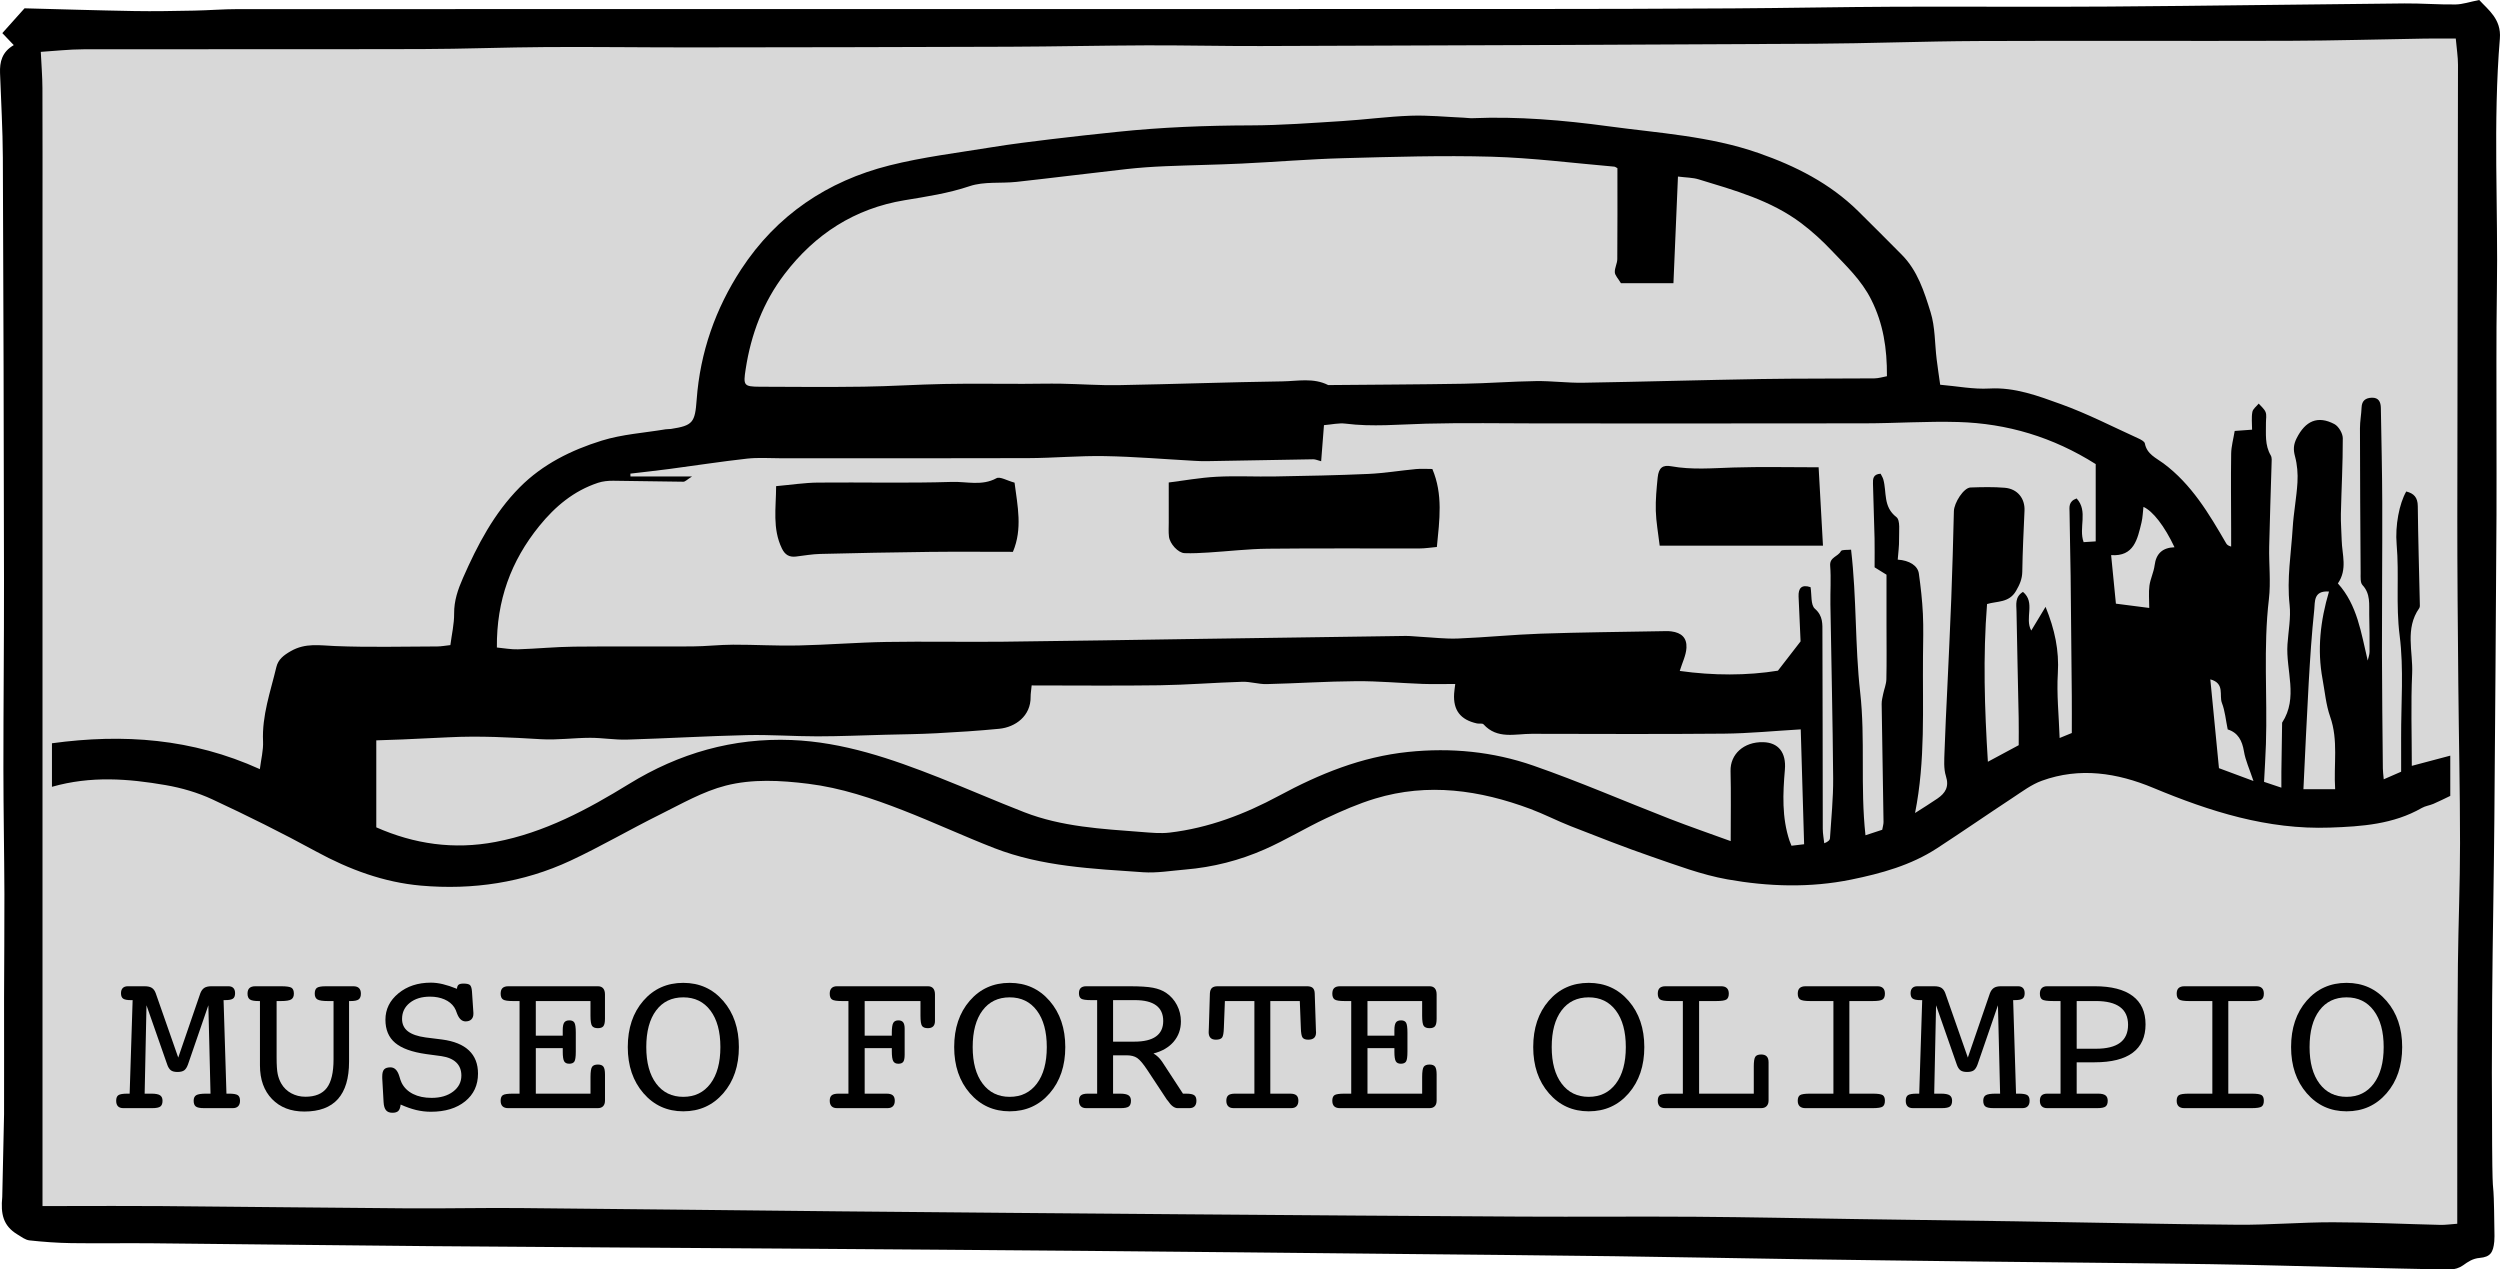 <?xml version="1.0" encoding="utf-8"?>
<!-- Generator: Adobe Illustrator 16.0.0, SVG Export Plug-In . SVG Version: 6.00 Build 0)  -->
<!DOCTYPE svg PUBLIC "-//W3C//DTD SVG 1.1//EN" "http://www.w3.org/Graphics/SVG/1.1/DTD/svg11.dtd">
<svg version="1.1" id="Layer_1" xmlns="http://www.w3.org/2000/svg" xmlns:xlink="http://www.w3.org/1999/xlink" x="0px" y="0px"
	 width="338.839px" height="172.058px" viewBox="0 0 338.839 172.058" enable-background="new 0 0 338.839 172.058"
	 xml:space="preserve">
<rect x="4.243" y="4.064" fill-rule="evenodd" clip-rule="evenodd" fill="#D8D8D8" width="331" height="163.333"/>
<g>
	<path fill-rule="evenodd" clip-rule="evenodd" d="M0.551,151.008c0.023-5.251-0.01-10.501,0-15.752
		c0.006-4.691,0.062-9.383,0.046-14.074c-0.02-5.653-0.134-11.308-0.136-16.961C0.458,95.71,0.553,87.2,0.542,78.689
		C0.517,59.577,0.472,40.463,0.386,21.35C0.37,17.534,0.138,13.718,0.005,9.902C-0.047,8.397,0.257,7.05,1.865,6.114
		c-0.66-0.692-1.14-1.195-1.55-1.626c0.958-1.069,1.837-2.052,3.01-3.361c4.711,0.121,9.793,0.281,14.876,0.37
		c2.7,0.047,5.402-0.009,8.102-0.059c1.979-0.037,3.955-0.203,5.933-0.203C90.29,1.223,148.344,1.229,206.398,1.222
		c9.495-0.001,18.99-0.027,28.485-0.085c7.321-0.044,14.642-0.193,21.963-0.225c9.671-0.04,19.343,0.047,29.013-0.023
		c13.342-0.096,26.683-0.298,40.023-0.424c2.31-0.021,4.622,0.17,6.931,0.14c0.961-0.013,1.917-0.35,3.21-0.605
		c1.185,1.308,3.018,2.58,2.798,5.224c-0.945,11.408-0.221,22.841-0.404,34.262c-0.103,6.379-0.045,12.76-0.054,19.14
		c-0.005,3.731,0.023,7.462,0,11.193c-0.086,13.748-0.17,27.495-0.289,41.243c-0.069,8.111-0.235,16.223-0.298,24.334
		c-0.052,6.617-0.053,13.234-0.004,19.851c0.067,9.189,0.203,2.378,0.308,11.567c0.005,0.479,0.028,0.963-0.016,1.439
		c-0.14,1.506-0.534,2.112-1.97,2.238c-0.955,0.084-1.563,0.505-2.27,1.012c-0.477,0.342-1.16,0.562-1.748,0.556
		c-4.389-0.053-8.776-0.174-13.165-0.276c-6.456-0.15-12.912-0.348-19.369-0.443c-10.455-0.154-20.911-0.235-31.366-0.358
		c-8.151-0.097-16.302-0.198-24.453-0.318c-8.308-0.122-16.614-0.293-24.923-0.4c-9.958-0.13-19.916-0.218-29.875-0.317
		c-13.991-0.141-27.982-0.288-41.974-0.409c-13.562-0.118-27.126-0.212-40.688-0.309c-15.966-0.112-31.933-0.198-47.898-0.33
		c-12.573-0.104-25.146-0.269-37.72-0.388c-3.662-0.035-7.325,0.032-10.986-0.021c-1.891-0.028-3.786-0.166-5.667-0.372
		c-0.566-0.062-1.108-0.489-1.629-0.803c-1.957-1.181-2.279-2.798-2.057-5.084 M5.76,163.461c1.141,0,1.997,0,2.854,0
		c4.398,0,8.799-0.03,13.198,0.006c11.188,0.09,22.376,0.229,33.564,0.308c5.015,0.034,10.031-0.085,15.047-0.041
		c14.498,0.125,28.996,0.311,43.494,0.447c15.663,0.149,31.326,0.279,46.991,0.401c15.102,0.117,30.204,0.232,45.307,0.312
		c7.895,0.042,15.79-0.034,23.685,0.021c7.186,0.049,14.37,0.205,21.556,0.31c7.221,0.104,14.442,0.191,21.664,0.305
		c10.061,0.156,20.12,0.388,30.181,0.467c4.298,0.034,8.599-0.343,12.898-0.337c4.851,0.006,9.701,0.242,14.553,0.355
		c0.692,0.017,1.388-0.09,2.293-0.154c0-1.024,0-1.888,0-2.751c0-9.999-0.01-3.997,0.003-13.996
		c0.008-6.149,0.018-12.299,0.086-18.446c0.061-5.452,0.289-10.903,0.288-16.354c-0.001-7.238-0.17-14.476-0.235-21.714
		c-0.067-7.552-0.139-15.106-0.134-22.66c0.014-20.386,0.07-40.772,0.091-61.158c0.001-1.083-0.178-2.167-0.3-3.556
		c-1.509,0-2.848-0.018-4.187,0.003c-6.129,0.099-12.258,0.28-18.388,0.3c-14.061,0.045-28.122-0.029-42.184,0.032
		c-7.39,0.032-14.778,0.326-22.168,0.367c-25.024,0.14-50.048,0.228-75.072,0.312c-5.142,0.017-10.284-0.111-15.426-0.094
		c-6.21,0.021-12.418,0.166-18.628,0.188C122.411,6.388,108.03,6.412,93.65,6.425c-6.521,0.006-13.043-0.086-19.563-0.047
		c-5.645,0.033-11.288,0.258-16.932,0.273c-15.278,0.04-30.557,0-45.835,0.03C9.343,6.686,7.366,6.915,5.528,7.03
		c0.083,1.737,0.216,3.324,0.223,4.911c0.025,6.228,0.01,12.457,0.01,18.686c0,16.257,0,32.513,0,48.77c0,32.236,0,48.473,0,80.708
		C5.76,161.123,5.76,162.141,5.76,163.461z"/>
	<path fill-rule="evenodd" clip-rule="evenodd" d="M7.042,106.641c0-2.096,0-3.896,0-5.902c9.686-1.314,18.973-0.662,28.177,3.507
		c0.166-1.345,0.487-2.56,0.433-3.758c-0.163-3.506,1.012-6.747,1.801-10.065c0.249-1.047,0.986-1.616,1.98-2.183
		c1.972-1.124,3.901-0.761,5.967-0.677c4.617,0.188,9.246,0.066,13.869,0.054c0.544-0.002,1.088-0.109,1.772-0.183
		c0.188-1.465,0.522-2.867,0.509-4.267c-0.017-1.745,0.519-3.284,1.196-4.824c1.966-4.472,4.208-8.774,7.692-12.29
		c3.111-3.14,6.999-5.051,11.117-6.332c2.778-0.863,5.767-1.051,8.662-1.535c0.234-0.039,0.48-0.011,0.717-0.048
		c2.999-0.464,3.261-0.875,3.489-3.983c0.47-6.402,2.55-12.33,6.04-17.663c4.791-7.319,11.67-11.952,20.093-14.071
		c4.527-1.14,9.202-1.703,13.821-2.458c2.666-0.436,5.35-0.763,8.032-1.089c2.998-0.364,6.001-0.686,9.005-1
		c6.019-0.631,12.051-0.863,18.104-0.879c4.131-0.011,8.265-0.329,12.393-0.585c3.095-0.192,6.179-0.617,9.274-0.725
		c2.4-0.083,4.812,0.163,7.218,0.267c0.398,0.017,0.798,0.084,1.194,0.067c6.158-0.253,12.284,0.265,18.364,1.091
		c6.834,0.93,13.765,1.321,20.377,3.631c5.037,1.759,9.676,4.104,13.509,7.875c1.981,1.95,3.938,3.928,5.899,5.898
		c2.158,2.166,3.054,5.028,3.917,7.801c0.626,2.01,0.561,4.234,0.82,6.361c0.143,1.171,0.322,2.337,0.48,3.47
		c2.315,0.198,4.5,0.634,6.654,0.513c3.485-0.196,6.625,1.004,9.737,2.126c3.571,1.287,6.974,3.045,10.439,4.62
		c0.349,0.158,0.857,0.415,0.911,0.698c0.276,1.463,1.518,1.956,2.515,2.697c3.813,2.835,6.169,6.812,8.491,10.815
		c0.102,0.174,0.22,0.338,0.69,0.468c0-0.758,0.001-1.516-0.001-2.274c-0.006-3.439-0.049-6.879,0.003-10.317
		c0.016-1,0.301-1.996,0.478-3.084c0.872-0.063,1.537-0.112,2.357-0.171c0-0.843-0.101-1.646,0.039-2.405
		c0.077-0.415,0.56-0.756,0.858-1.13c0.323,0.381,0.764,0.717,0.935,1.157c0.162,0.419,0.043,0.947,0.048,1.427
		c0.015,1.508-0.177,3.036,0.652,4.441c0.179,0.303,0.121,0.768,0.11,1.157c-0.104,3.736-0.248,7.471-0.324,11.208
		c-0.049,2.377,0.235,4.783-0.041,7.128c-0.771,6.535-0.19,13.08-0.401,19.615c-0.054,1.653-0.161,3.304-0.253,5.136
		c0.671,0.225,1.389,0.466,2.346,0.787c0-0.817-0.008-1.485,0.001-2.153c0.03-2.219,0.066-4.438,0.1-6.656
		c2.224-3.407,0.483-7.085,0.726-10.628c0.122-1.788,0.48-3.606,0.287-5.361c-0.389-3.515,0.213-6.954,0.421-10.42
		c0.124-2.058,0.525-4.1,0.646-6.158c0.068-1.167-0.027-2.394-0.33-3.519c-0.249-0.923-0.215-1.603,0.222-2.471
		c1.179-2.34,2.844-3.105,5.108-1.915c0.575,0.303,1.14,1.256,1.143,1.912c0.011,3.422-0.181,6.845-0.258,10.268
		c-0.026,1.188,0.081,2.377,0.109,3.566c0.048,1.941,0.804,3.942-0.515,5.854c2.644,2.932,3.146,6.703,4.043,10.453
		c0.087-0.394,0.246-0.787,0.249-1.182c0.013-1.678-0.004-3.357-0.044-5.035c-0.032-1.391,0.202-2.817-0.917-4.015
		c-0.309-0.33-0.244-1.066-0.248-1.616c-0.046-6.542-0.082-13.083-0.091-19.625c-0.002-0.947,0.185-1.893,0.221-2.842
		c0.035-0.92,0.559-1.278,1.377-1.309c0.947-0.035,1.221,0.59,1.234,1.393c0.071,4.297,0.178,8.595,0.189,12.893
		c0.019,6.752-0.051,13.505-0.042,20.257c0.008,5.243,0.076,10.486,0.124,15.729c0.004,0.393,0.062,0.784,0.119,1.448
		c0.834-0.364,1.525-0.666,2.359-1.029c0-1.57,0.006-3.081-0.002-4.592c-0.021-4.631,0.381-9.317-0.202-13.876
		c-0.529-4.145-0.048-8.243-0.405-12.347c-0.221-2.545,0.361-5.535,1.301-7.165c1.033,0.252,1.552,0.802,1.564,1.975
		c0.047,4.379,0.18,8.758,0.274,13.137c0.005,0.237,0.043,0.534-0.077,0.703c-1.956,2.768-0.828,5.891-0.961,8.842
		c-0.184,4.085-0.047,8.186-0.047,12.529c1.773-0.471,3.383-0.897,5.215-1.384c0,1.934,0,3.571,0,5.454
		c-0.742,0.353-1.5,0.739-2.279,1.075c-0.511,0.22-1.101,0.286-1.575,0.559c-3.873,2.223-8.132,2.512-12.457,2.664
		c-8.469,0.299-16.271-2.188-23.951-5.387c-4.89-2.036-9.958-2.826-15.098-0.962c-1.393,0.505-2.642,1.448-3.9,2.276
		c-3.454,2.273-6.855,4.627-10.32,6.884c-3.53,2.298-7.551,3.403-11.599,4.232c-5.576,1.143-11.252,0.964-16.812-0.029
		c-3.486-0.622-6.869-1.911-10.239-3.071c-3.689-1.27-7.322-2.707-10.957-4.126c-1.855-0.725-3.632-1.652-5.496-2.348
		c-6.864-2.558-13.871-3.573-21.033-1.402c-2.276,0.69-4.485,1.653-6.643,2.668c-2.803,1.318-5.464,2.943-8.292,4.196
		c-3.433,1.521-7.065,2.447-10.828,2.758c-1.899,0.157-3.818,0.493-5.701,0.362c-6.819-0.475-13.697-0.756-20.175-3.278
		c-4.156-1.619-8.21-3.504-12.368-5.122c-4.151-1.616-8.375-3.042-12.837-3.593c-3.739-0.462-7.562-0.673-11.165,0.247
		c-3.109,0.794-6.013,2.479-8.931,3.927c-4.07,2.018-8,4.326-12.113,6.246c-6.412,2.992-13.266,4-20.268,3.387
		c-5.032-0.441-9.73-2.181-14.201-4.619c-4.607-2.513-9.316-4.854-14.074-7.069c-1.99-0.927-4.182-1.563-6.349-1.938
		C17.403,105.54,12.323,105.133,7.042,106.641z M67.345,87.761c0.995,0.093,1.925,0.274,2.848,0.245
		c2.544-0.079,5.084-0.334,7.628-0.362c5.346-0.06,10.692,0.003,16.039-0.031c1.833-0.012,3.664-0.229,5.497-0.234
		c2.941-0.009,5.885,0.172,8.824,0.108c3.99-0.086,7.975-0.413,11.964-0.48c5.25-0.087,10.504,0.023,15.755-0.032
		c8.937-0.095,17.872-0.254,26.808-0.385c9.258-0.136,18.517-0.271,27.774-0.397c0.636-0.009,1.272,0.074,1.91,0.107
		c1.746,0.092,3.497,0.31,5.237,0.241c3.735-0.147,7.462-0.53,11.198-0.657c5.426-0.185,10.856-0.232,16.285-0.333
		c0.479-0.009,0.966-0.036,1.438,0.028c1.334,0.181,2.09,0.852,2.024,2.211c-0.05,1.022-0.566,2.021-0.91,3.146
		c4.531,0.639,9.141,0.641,13.308-0.035c1.095-1.416,1.967-2.544,3.069-3.969c-0.077-1.714-0.187-3.898-0.271-6.084
		c-0.043-1.115,0.395-1.673,1.623-1.266c0.174,1.018-0.001,2.409,0.589,2.923c1.13,0.984,1.014,2.099,1.019,3.233
		c0.038,8.867,0.027,17.734,0.048,26.602c0.002,0.65,0.129,1.302,0.198,1.953c0.545-0.203,0.764-0.443,0.779-0.696
		c0.171-2.7,0.451-5.404,0.431-8.104c-0.06-7.857-0.249-15.713-0.374-23.569c-0.027-1.749,0.104-3.506-0.032-5.244
		c-0.093-1.178,1.072-1.227,1.448-1.971c0.123-0.242,0.909-0.149,1.386-0.208c0.769,6.593,0.518,12.972,1.234,19.339
		c0.713,6.324-0.003,12.81,0.718,19.37c0.812-0.268,1.548-0.509,2.27-0.746c0.075-0.439,0.18-0.751,0.175-1.062
		c-0.079-5.329-0.178-10.658-0.253-15.988c-0.006-0.445,0.11-0.896,0.201-1.34c0.138-0.671,0.422-1.335,0.438-2.006
		c0.053-2.399,0.018-4.8,0.018-7.199c-0.001-2.379,0-4.758,0-6.976c-0.684-0.423-1.205-0.746-1.615-1
		c0-1.442,0.023-2.696-0.005-3.95c-0.058-2.456-0.151-4.912-0.214-7.367c-0.016-0.637-0.016-1.307,1.033-1.37
		c0.121,0.249,0.291,0.499,0.368,0.774c0.486,1.718-0.055,3.701,1.772,5.104c0.56,0.43,0.34,1.954,0.363,2.98
		c0.021,0.928-0.114,1.859-0.181,2.786c1.586,0.105,2.716,0.816,2.865,1.893c0.251,1.809,0.459,3.631,0.546,5.454
		c0.091,1.911,0.03,3.83,0.013,5.746c-0.067,7.044,0.342,14.112-1.076,21.249c1.083-0.696,2.081-1.303,3.041-1.965
		c1.061-0.73,1.604-1.58,1.146-3.022c-0.326-1.026-0.229-2.213-0.194-3.323c0.088-2.854,0.246-5.705,0.375-8.557
		c0.183-4.057,0.388-8.111,0.54-12.168c0.149-3.954,0.26-7.91,0.354-11.865c0.027-1.152,1.333-3.19,2.254-3.22
		c1.549-0.052,3.108-0.092,4.649,0.038c1.72,0.145,2.742,1.454,2.67,3.089c-0.122,2.758-0.26,5.517-0.302,8.277
		c-0.016,1.004-0.349,1.753-0.854,2.621c-0.948,1.63-2.567,1.355-3.922,1.772c-0.562,7.097-0.339,14.131,0.114,21.375
		c1.497-0.805,2.737-1.472,4.176-2.245c0-1.164,0.021-2.436-0.004-3.707c-0.094-4.822-0.213-9.645-0.294-14.467
		c-0.015-0.892-0.245-1.908,0.875-2.605c1.739,1.447,0.189,3.547,1.123,5.243c0.663-1.098,1.233-2.042,1.941-3.215
		c1.253,3.074,1.853,5.909,1.664,9c-0.174,2.829,0.137,5.688,0.242,8.777c0.844-0.346,1.389-0.568,1.651-0.676
		c0-1.857,0.012-3.447-0.002-5.036c-0.047-5.423-0.094-10.845-0.157-16.268c-0.034-2.87-0.118-5.738-0.147-8.608
		c-0.007-0.669-0.181-1.47,0.959-1.882c1.599,1.726,0.236,3.984,0.95,5.925c0.663-0.042,1.307-0.083,1.637-0.104
		c0-3.612,0-7.054,0-10.476c-5.804-3.666-12.004-5.516-18.653-5.703c-4.207-0.119-8.426,0.172-12.639,0.18
		c-14.626,0.027-29.251,0.011-43.876,0.011c-5.2,0-10.403-0.104-15.599,0.035c-3.641,0.097-7.268,0.453-10.912-0.006
		c-0.906-0.114-1.857,0.12-2.918,0.204c-0.133,1.705-0.253,3.246-0.381,4.892c-0.478-0.121-0.78-0.269-1.081-0.264
		c-4.814,0.074-9.628,0.171-14.442,0.254c-0.559,0.01-1.119-0.016-1.677-0.047c-4.043-0.222-8.083-0.565-12.128-0.638
		c-3.461-0.063-6.928,0.262-10.393,0.274c-11.173,0.041-22.345,0.015-33.517,0.018c-1.531,0-3.077-0.117-4.59,0.052
		c-3.52,0.394-7.022,0.938-10.534,1.403c-1.752,0.231-3.509,0.42-5.263,0.628c0.004,0.127,0.007,0.254,0.012,0.381
		c2.654,0,5.31,0,8.352,0c-0.661,0.411-0.925,0.718-1.188,0.716c-3.163-0.022-6.326-0.108-9.49-0.132
		c-0.692-0.005-1.421,0.062-2.072,0.278c-3.274,1.085-5.796,3.188-7.952,5.846C69.254,76.023,67.286,81.386,67.345,87.761z
		 M219.217,22.796c-0.152-0.077-0.288-0.197-0.434-0.21c-5.537-0.476-11.068-1.189-16.615-1.347
		c-6.69-0.188-13.396,0.021-20.092,0.2c-4.614,0.123-9.221,0.516-13.834,0.733c-3.431,0.161-6.867,0.212-10.299,0.356
		c-1.749,0.074-3.499,0.192-5.238,0.387c-4.977,0.557-9.943,1.188-14.921,1.735c-2.124,0.232-4.4-0.078-6.363,0.582
		c-2.897,0.975-5.852,1.416-8.814,1.906c-6.793,1.125-12.14,4.603-16.264,10c-2.904,3.803-4.554,8.161-5.278,12.891
		c-0.337,2.196-0.284,2.375,1.907,2.387c4.695,0.023,9.392,0.058,14.086-0.008c3.635-0.051,7.268-0.297,10.903-0.365
		c3.577-0.066,7.156-0.013,10.735-0.018c1.717-0.002,3.434-0.05,5.15-0.02c2.594,0.045,5.188,0.242,7.779,0.196
		c7.395-0.132,14.787-0.404,22.183-0.512c2.068-0.03,4.214-0.518,6.213,0.503c6.125-0.056,12.251-0.079,18.375-0.182
		c3.264-0.055,6.524-0.312,9.788-0.359c2.126-0.03,4.258,0.259,6.385,0.224c8.044-0.132,16.087-0.37,24.132-0.503
		c5.112-0.084,10.226-0.043,15.339-0.088c0.589-0.005,1.178-0.198,1.707-0.293c0.024-3.784-0.498-7.142-2.137-10.397
		c-1.339-2.66-3.412-4.58-5.369-6.646c-1.256-1.326-2.624-2.577-4.081-3.678c-4.143-3.129-9.079-4.479-13.939-5.963
		c-0.799-0.244-1.675-0.234-2.798-0.378c-0.209,4.929-0.406,9.584-0.613,14.456c-2.604,0-4.929,0-7.115,0
		c-0.386-0.653-0.803-1.052-0.829-1.476c-0.036-0.586,0.329-1.19,0.334-1.788C219.234,31.076,219.217,27.029,219.217,22.796z
		 M139.826,92.9c-0.071,0.757-0.145,1.146-0.139,1.533c0.036,2.619-2.075,4.129-4.261,4.343c-2.831,0.276-5.673,0.456-8.515,0.606
		c-2.312,0.122-4.629,0.144-6.944,0.203c-3.061,0.08-6.122,0.214-9.183,0.216c-3.184,0.002-6.369-0.24-9.549-0.168
		c-5.42,0.125-10.836,0.449-16.256,0.609c-1.662,0.049-3.333-0.246-5-0.243c-2.21,0.004-4.43,0.32-6.627,0.191
		c-4.192-0.248-8.377-0.477-12.576-0.26c-2.067,0.107-4.136,0.199-6.204,0.289c-1.161,0.05-2.322,0.082-3.572,0.125
		c0,4.05,0,7.824,0,11.79c5.135,2.263,10.482,3.058,16.162,1.978c6.644-1.264,12.465-4.4,18.091-7.858
		c6.806-4.183,14.099-6.266,22.021-5.956c7.005,0.273,13.566,2.547,20.021,5.093c3.855,1.521,7.655,3.186,11.518,4.688
		c5.106,1.988,10.522,2.27,15.904,2.683c1.269,0.097,2.565,0.231,3.816,0.083c5.278-0.624,10.163-2.486,14.814-4.993
		c5.501-2.965,11.172-5.284,17.5-5.939c5.831-0.604,11.507-0.044,16.961,1.851c6.241,2.169,12.316,4.814,18.48,7.21
		c2.72,1.057,5.481,2.008,8.282,3.027c0-3.358,0.056-6.43-0.019-9.497c-0.056-2.271,1.786-3.976,4.417-3.914
		c2.054,0.049,3.147,1.385,2.947,3.73c-0.276,3.246-0.42,6.474,0.626,9.628c0.067,0.203,0.156,0.397,0.269,0.68
		c0.503-0.06,0.957-0.113,1.712-0.203c-0.155-5.273-0.309-10.485-0.458-15.569c-3.612,0.211-7.005,0.548-10.4,0.58
		c-8.683,0.081-17.367,0.035-26.052,0.022c-2.255-0.004-4.672,0.778-6.544-1.287c-0.153-0.169-0.596-0.055-0.893-0.12
		c-2.237-0.493-3.232-1.797-3.089-4.043c0.024-0.381,0.087-0.759,0.151-1.305c-1.565,0-2.992,0.043-4.417-0.009
		c-2.99-0.107-5.979-0.39-8.967-0.37c-4.06,0.026-8.116,0.302-12.176,0.396c-1.098,0.025-2.205-0.348-3.302-0.314
		c-3.734,0.111-7.463,0.417-11.196,0.473C151.469,92.962,145.752,92.9,139.826,92.9z M315.662,80.176
		c-2.128-0.166-1.888,1.415-1.995,2.429c-0.351,3.305-0.566,6.626-0.756,9.947c-0.271,4.742-0.475,9.489-0.715,14.412
		c1.312,0,2.687,0,4.299,0c-0.218-3.39,0.456-6.615-0.675-9.824c-0.57-1.619-0.718-3.391-1.033-5.097
		C314.05,88.063,314.48,84.164,315.662,80.176z M291.299,82.398c0-1.129-0.098-2.091,0.027-3.022
		c0.126-0.935,0.585-1.827,0.702-2.762c0.202-1.607,1.097-2.39,2.696-2.442c-1.356-2.88-2.936-4.907-4.21-5.472
		c-0.084,0.71-0.099,1.439-0.267,2.131c-0.548,2.261-1.019,4.629-4.114,4.406c0.237,2.406,0.457,4.644,0.648,6.581
		C288.445,82.031,289.735,82.197,291.299,82.398z M301.933,98.863c-0.263-1.273-0.361-2.497-0.787-3.594
		c-0.396-1.02,0.44-2.65-1.569-3.194c0.398,4.092,0.777,7.992,1.171,12.039c1.409,0.524,2.902,1.079,4.677,1.739
		c-0.539-1.623-1.086-2.787-1.288-4.009C303.894,100.387,303.343,99.303,301.933,98.863z"/>
	<path fill-rule="evenodd" clip-rule="evenodd" d="M194.747,74.135c-0.827,0.074-1.592,0.199-2.356,0.201
		c-6.856,0.016-13.714-0.04-20.57,0.035c-2.682,0.029-5.359,0.35-8.04,0.515c-1.076,0.066-2.157,0.127-3.232,0.086
		c-0.866-0.032-1.998-1.265-2.113-2.245c-0.074-0.63-0.028-1.275-0.029-1.914c-0.002-1.684-0.001-3.367-0.001-5.419
		c1.979-0.248,4.213-0.654,6.462-0.775c2.626-0.141,5.268,0.005,7.901-0.042c4.224-0.076,8.449-0.152,12.669-0.342
		c2.171-0.097,4.329-0.458,6.496-0.661c0.707-0.066,1.425-0.01,2.201-0.01C195.595,67.01,195.107,70.454,194.747,74.135z"/>
	<path fill-rule="evenodd" clip-rule="evenodd" d="M137.508,65.416c0.407,3.16,1.099,6.267-0.222,9.378
		c-3.833,0-7.598-0.035-11.361,0.008c-4.925,0.056-9.851,0.155-14.774,0.277c-1.093,0.027-2.182,0.225-3.271,0.354
		c-0.907,0.108-1.488-0.24-1.9-1.085c-1.312-2.698-0.796-5.491-0.788-8.459c2.047-0.182,3.854-0.464,5.664-0.482
		c6.06-0.058,12.125,0.1,18.18-0.092c1.977-0.062,4.048,0.581,6.021-0.5C135.536,64.554,136.479,65.14,137.508,65.416z"/>
	<path fill-rule="evenodd" clip-rule="evenodd" d="M224.947,73.959c-0.207-1.754-0.485-3.233-0.526-4.719
		c-0.043-1.501,0.101-3.013,0.253-4.511c0.139-1.36,0.698-1.739,1.839-1.533c2.798,0.505,5.608,0.256,8.426,0.168
		c3.791-0.118,7.588-0.029,11.549-0.029c0.193,3.488,0.385,6.937,0.59,10.624C239.634,73.959,232.45,73.959,224.947,73.959z"/>
</g>
<path d="M24.158,143.339l2.995-8.72c0.13-0.335,0.309-0.576,0.536-0.725s0.555-0.223,0.982-0.223h2.285
	c0.297,0,0.522,0.081,0.676,0.243c0.153,0.163,0.229,0.397,0.229,0.704c0,0.353-0.095,0.597-0.286,0.731s-0.541,0.202-1.051,0.202
	h-0.223l0.39,12.676h0.32c0.604,0,1.007,0.067,1.212,0.202c0.204,0.135,0.307,0.388,0.307,0.759c0,0.325-0.084,0.573-0.251,0.745
	s-0.409,0.258-0.724,0.258h-3.915c-0.539,0-0.905-0.074-1.1-0.223c-0.195-0.148-0.293-0.409-0.293-0.78
	c0-0.362,0.116-0.613,0.349-0.752c0.232-0.14,0.678-0.209,1.337-0.209h0.599L28.24,136.25l-2.758,8.01
	c-0.139,0.39-0.311,0.659-0.515,0.808c-0.205,0.148-0.511,0.223-0.919,0.223c-0.39,0-0.688-0.076-0.892-0.229
	s-0.372-0.42-0.501-0.801l-2.8-8.01l-0.25,11.979h0.933c0.548,0,0.933,0.074,1.156,0.223c0.223,0.148,0.334,0.395,0.334,0.738
	c0,0.371-0.097,0.632-0.292,0.78c-0.195,0.148-0.566,0.223-1.114,0.223h-3.9c-0.325,0-0.569-0.084-0.731-0.251
	c-0.163-0.167-0.244-0.418-0.244-0.752c0-0.371,0.102-0.624,0.307-0.759c0.204-0.135,0.608-0.202,1.212-0.202h0.307l0.404-12.676
	H17.75c-0.511,0-0.863-0.067-1.059-0.202c-0.195-0.135-0.292-0.379-0.292-0.731c0-0.307,0.079-0.541,0.237-0.704
	c0.158-0.162,0.385-0.243,0.683-0.243h2.285c0.427,0,0.754,0.074,0.982,0.223s0.401,0.39,0.522,0.725L24.158,143.339z"/>
<path d="M35.232,135.678H35.01c-0.557,0-0.94-0.074-1.149-0.223s-0.313-0.409-0.313-0.78c0-0.344,0.088-0.597,0.265-0.76
	c0.176-0.162,0.441-0.243,0.794-0.243h0.627h2.855c0.752,0,1.23,0.072,1.435,0.216c0.204,0.144,0.306,0.406,0.306,0.787
	c0,0.371-0.121,0.632-0.362,0.78c-0.242,0.148-0.702,0.223-1.379,0.223h-0.599v7.634c0,1.03,0.048,1.78,0.146,2.249
	c0.097,0.47,0.257,0.898,0.479,1.289c0.324,0.566,0.776,1.008,1.355,1.323c0.58,0.315,1.221,0.474,1.926,0.474
	c1.325,0,2.292-0.399,2.899-1.198c0.607-0.799,0.911-2.09,0.911-3.872v-7.898h-0.734c-0.72,0-1.203-0.072-1.447-0.216
	c-0.245-0.145-0.367-0.406-0.367-0.787s0.097-0.644,0.292-0.787c0.195-0.144,0.598-0.216,1.209-0.216h3.071h0.667
	c0.333,0,0.586,0.083,0.757,0.251c0.171,0.167,0.257,0.418,0.257,0.752c0,0.371-0.102,0.632-0.304,0.78s-0.571,0.223-1.104,0.223
	H47.31v8.204c0,2.257-0.504,3.949-1.511,5.078c-1.008,1.128-2.524,1.692-4.548,1.692c-1.83,0-3.29-0.564-4.381-1.692
	c-1.091-1.129-1.637-2.649-1.637-4.562V135.678z"/>
<path d="M54.302,149.706c-0.046,0.418-0.153,0.708-0.32,0.87c-0.167,0.163-0.432,0.244-0.794,0.244c-0.39,0-0.681-0.114-0.871-0.342
	c-0.19-0.228-0.3-0.596-0.328-1.107l-0.181-3.231v-0.251c0-0.445,0.085-0.761,0.257-0.947c0.172-0.186,0.458-0.278,0.857-0.278
	c0.557,0,0.956,0.399,1.198,1.198c0.111,0.399,0.218,0.701,0.32,0.905c0.325,0.65,0.838,1.151,1.54,1.505
	c0.701,0.353,1.539,0.529,2.514,0.529c1.198,0,2.17-0.283,2.918-0.851c0.747-0.565,1.121-1.29,1.121-2.173
	c0-0.733-0.23-1.323-0.689-1.769c-0.459-0.446-1.131-0.733-2.013-0.864l-2.062-0.278c-1.922-0.27-3.325-0.775-4.207-1.519
	c-0.882-0.742-1.323-1.787-1.323-3.134c0-1.421,0.587-2.614,1.762-3.58c1.174-0.966,2.64-1.448,4.395-1.448
	c0.511,0,1.049,0.067,1.616,0.201c0.566,0.135,1.207,0.347,1.922,0.634c0.019-0.269,0.093-0.454,0.223-0.557
	c0.13-0.103,0.353-0.153,0.668-0.153c0.409,0,0.692,0.061,0.85,0.181c0.158,0.121,0.255,0.409,0.293,0.864l0.195,2.911v0.14
	c0,0.325-0.093,0.578-0.279,0.759c-0.186,0.181-0.446,0.271-0.78,0.271c-0.493,0-0.873-0.344-1.143-1.03
	c-0.13-0.391-0.26-0.683-0.39-0.878c-0.307-0.464-0.748-0.822-1.323-1.072c-0.576-0.251-1.231-0.376-1.964-0.376
	c-1.124,0-2.036,0.278-2.737,0.835c-0.701,0.558-1.052,1.287-1.052,2.188c0,0.706,0.263,1.263,0.787,1.672
	c0.525,0.408,1.326,0.687,2.403,0.835l2.229,0.279c1.616,0.213,2.832,0.708,3.649,1.483s1.226,1.822,1.226,3.141
	c0,1.561-0.581,2.812-1.741,3.754c-1.161,0.942-2.712,1.414-4.653,1.414c-0.668,0-1.333-0.079-1.992-0.236
	C55.746,150.286,55.045,150.04,54.302,149.706z"/>
<path d="M69.527,150.193h-0.655c-0.334,0-0.587-0.084-0.759-0.251c-0.172-0.167-0.258-0.418-0.258-0.752
	c0-0.371,0.1-0.624,0.299-0.759s0.657-0.202,1.372-0.202h0.892v-12.551h-0.892c-0.696,0-1.149-0.072-1.358-0.216
	c-0.209-0.145-0.313-0.406-0.313-0.787c0-0.344,0.085-0.597,0.258-0.76c0.171-0.162,0.434-0.243,0.787-0.243h0.627h11.506
	c0.316,0,0.555,0.095,0.718,0.285c0.162,0.19,0.244,0.467,0.244,0.829v3.287c0,0.483-0.07,0.817-0.209,1.003
	c-0.139,0.187-0.39,0.279-0.752,0.279c-0.381,0-0.643-0.103-0.787-0.307c-0.145-0.204-0.216-0.664-0.216-1.379v-1.992H72.62v4.694
	h3.65v-0.738c0-0.502,0.067-0.85,0.202-1.045c0.135-0.195,0.369-0.292,0.704-0.292c0.325,0,0.55,0.104,0.676,0.312
	c0.125,0.209,0.188,0.657,0.188,1.345v2.591c0,0.696-0.065,1.143-0.195,1.337c-0.13,0.195-0.362,0.293-0.696,0.293
	s-0.564-0.111-0.689-0.334c-0.125-0.224-0.188-0.655-0.188-1.296v-0.487h-3.65v6.171h7.411v-2.257c0-0.715,0.072-1.175,0.216-1.379
	c0.144-0.204,0.406-0.307,0.787-0.307c0.353,0,0.602,0.096,0.746,0.285c0.144,0.19,0.216,0.551,0.216,1.08v3.51
	c0,0.335-0.083,0.59-0.251,0.767c-0.167,0.177-0.404,0.265-0.71,0.265H69.527z"/>
<path d="M100.145,141.918c0,2.545-0.706,4.632-2.117,6.262c-1.412,1.63-3.218,2.444-5.419,2.444c-2.182,0-3.981-0.816-5.397-2.451
	c-1.417-1.635-2.125-3.72-2.125-6.255c0-2.562,0.701-4.654,2.104-6.275c1.402-1.62,3.208-2.431,5.418-2.431
	c2.201,0,4.007,0.817,5.419,2.452C99.439,137.298,100.145,139.383,100.145,141.918z M92.609,148.661c1.56,0,2.788-0.598,3.685-1.794
	c0.896-1.195,1.344-2.845,1.344-4.948c0-2.103-0.448-3.752-1.344-4.948c-0.896-1.195-2.125-1.794-3.685-1.794
	c-1.569,0-2.797,0.594-3.684,1.78c-0.887,1.187-1.331,2.841-1.331,4.962c0,2.104,0.448,3.753,1.344,4.948
	C89.834,148.063,91.058,148.661,92.609,148.661z"/>
<path d="M119.617,148.229h0.543c0.39,0,0.673,0.076,0.85,0.229c0.176,0.153,0.265,0.397,0.265,0.731
	c0,0.325-0.083,0.573-0.251,0.745c-0.167,0.172-0.409,0.258-0.724,0.258h-6.867c-0.316,0-0.558-0.086-0.725-0.258
	s-0.25-0.42-0.25-0.745c0-0.344,0.09-0.59,0.271-0.738s0.49-0.223,0.926-0.223h0.459h0.878v-12.551h-0.878
	c-0.706,0-1.158-0.072-1.358-0.216c-0.2-0.145-0.299-0.406-0.299-0.787c0-0.325,0.083-0.573,0.25-0.745s0.409-0.258,0.725-0.258
	h12.328c0.315,0,0.555,0.095,0.717,0.285s0.244,0.467,0.244,0.829v3.594c0,0.325-0.081,0.569-0.244,0.731s-0.402,0.244-0.717,0.244
	c-0.39,0-0.655-0.103-0.794-0.307s-0.209-0.664-0.209-1.379v-1.992h-7.564v4.694h3.678v-0.362c0-0.678,0.064-1.133,0.195-1.365
	c0.13-0.231,0.362-0.348,0.696-0.348c0.297,0,0.513,0.088,0.648,0.265c0.134,0.176,0.202,0.459,0.202,0.85v3.538
	c0,0.464-0.063,0.784-0.188,0.961c-0.125,0.177-0.346,0.265-0.662,0.265c-0.334,0-0.566-0.116-0.696-0.349
	c-0.13-0.231-0.195-0.687-0.195-1.365v-0.403h-3.678v6.171H119.617z"/>
<path d="M144.384,141.918c0,2.545-0.706,4.632-2.117,6.262c-1.412,1.63-3.218,2.444-5.419,2.444c-2.182,0-3.981-0.816-5.397-2.451
	c-1.417-1.635-2.125-3.72-2.125-6.255c0-2.562,0.701-4.654,2.104-6.275c1.402-1.62,3.208-2.431,5.418-2.431
	c2.201,0,4.007,0.817,5.419,2.452C143.678,137.298,144.384,139.383,144.384,141.918z M136.848,148.661
	c1.56,0,2.788-0.598,3.685-1.794c0.896-1.195,1.344-2.845,1.344-4.948c0-2.103-0.448-3.752-1.344-4.948
	c-0.896-1.195-2.125-1.794-3.685-1.794c-1.569,0-2.797,0.594-3.684,1.78c-0.887,1.187-1.331,2.841-1.331,4.962
	c0,2.104,0.448,3.753,1.344,4.948C134.074,148.063,135.297,148.661,136.848,148.661z"/>
<path d="M150.861,148.229h0.947c0.539,0,0.919,0.074,1.143,0.223c0.223,0.148,0.334,0.395,0.334,0.738
	c0,0.371-0.098,0.632-0.293,0.78s-0.562,0.223-1.1,0.223h-4.681c-0.316,0-0.557-0.086-0.724-0.258
	c-0.167-0.172-0.251-0.42-0.251-0.745c0-0.344,0.093-0.59,0.279-0.738c0.186-0.148,0.492-0.223,0.919-0.223h0.459h0.808v-12.676
	h-0.808c-0.696,0-1.147-0.065-1.351-0.195c-0.205-0.13-0.307-0.376-0.307-0.738c0-0.315,0.081-0.553,0.244-0.711
	c0.163-0.157,0.406-0.236,0.731-0.236h5.878c1.421,0,2.481,0.067,3.184,0.202c0.7,0.135,1.293,0.364,1.775,0.689
	c0.622,0.418,1.111,0.971,1.47,1.657c0.357,0.688,0.536,1.426,0.536,2.215c0,1.068-0.327,1.985-0.982,2.751
	c-0.654,0.767-1.566,1.298-2.736,1.596c0.24,0.139,0.457,0.302,0.647,0.487s0.374,0.408,0.55,0.668l2.801,4.291h0.459
	c0.52,0,0.877,0.072,1.072,0.216s0.293,0.393,0.293,0.745c0,0.325-0.082,0.573-0.244,0.745s-0.401,0.258-0.717,0.258h-1.574
	c-0.455,0-0.9-0.334-1.338-1.003c-0.055-0.056-0.098-0.103-0.125-0.14l-2.674-4.053c-0.549-0.827-1.002-1.36-1.359-1.603
	c-0.357-0.241-0.828-0.362-1.413-0.362h-1.853V148.229z M150.861,135.553v5.627h2.883c1.301,0,2.277-0.234,2.933-0.703
	s0.981-1.168,0.981-2.097c0-0.938-0.32-1.644-0.961-2.117s-1.598-0.71-2.869-0.71H150.861z"/>
<path d="M165.877,139.3c-0.019,0.696-0.1,1.14-0.244,1.33c-0.144,0.19-0.424,0.285-0.842,0.285c-0.325,0-0.569-0.086-0.731-0.258
	c-0.163-0.172-0.243-0.425-0.243-0.759c0.018-0.288,0.027-0.506,0.027-0.655l0.139-4.597c0.02-0.343,0.111-0.592,0.279-0.745
	c0.167-0.153,0.427-0.229,0.779-0.229h12.105c0.353,0,0.613,0.076,0.78,0.229s0.255,0.402,0.265,0.745l0.152,4.597
	c0,0.168,0.006,0.325,0.015,0.474c0.009,0.149,0.014,0.219,0.014,0.209c0,0.335-0.089,0.583-0.265,0.746
	c-0.176,0.162-0.441,0.243-0.794,0.243c-0.372,0-0.626-0.095-0.767-0.285c-0.139-0.19-0.218-0.634-0.236-1.33l-0.139-3.622h-3.998
	v12.551h2.145h0.543c0.391,0,0.674,0.076,0.851,0.229s0.265,0.397,0.265,0.731c0,0.325-0.084,0.573-0.251,0.745
	s-0.409,0.258-0.724,0.258h-7.815c-0.315,0-0.558-0.086-0.724-0.258c-0.168-0.172-0.252-0.42-0.252-0.745
	c0-0.344,0.092-0.59,0.272-0.738s0.489-0.223,0.927-0.223h0.459h2.146v-12.551h-3.998L165.877,139.3z"/>
<path d="M182.245,150.193h-0.654c-0.334,0-0.588-0.084-0.76-0.251s-0.257-0.418-0.257-0.752c0-0.371,0.101-0.624,0.3-0.759
	s0.656-0.202,1.371-0.202h0.893v-12.551h-0.893c-0.695,0-1.148-0.072-1.357-0.216c-0.209-0.145-0.313-0.406-0.313-0.787
	c0-0.344,0.085-0.597,0.257-0.76c0.172-0.162,0.436-0.243,0.787-0.243h0.627h11.506c0.316,0,0.555,0.095,0.719,0.285
	c0.162,0.19,0.242,0.467,0.242,0.829v3.287c0,0.483-0.068,0.817-0.209,1.003c-0.139,0.187-0.389,0.279-0.752,0.279
	c-0.381,0-0.643-0.103-0.787-0.307c-0.143-0.204-0.215-0.664-0.215-1.379v-1.992h-7.41v4.694h3.648v-0.738
	c0-0.502,0.068-0.85,0.203-1.045c0.133-0.195,0.369-0.292,0.703-0.292c0.324,0,0.549,0.104,0.676,0.312
	c0.125,0.209,0.188,0.657,0.188,1.345v2.591c0,0.696-0.064,1.143-0.195,1.337c-0.131,0.195-0.361,0.293-0.695,0.293
	c-0.336,0-0.564-0.111-0.691-0.334c-0.125-0.224-0.188-0.655-0.188-1.296v-0.487h-3.648v6.171h7.41v-2.257
	c0-0.715,0.072-1.175,0.215-1.379c0.145-0.204,0.406-0.307,0.787-0.307c0.354,0,0.602,0.096,0.746,0.285
	c0.145,0.19,0.215,0.551,0.215,1.08v3.51c0,0.335-0.082,0.59-0.25,0.767s-0.404,0.265-0.711,0.265H182.245z"/>
<path d="M222.863,141.918c0,2.545-0.706,4.632-2.117,6.262c-1.412,1.63-3.218,2.444-5.419,2.444c-2.183,0-3.981-0.816-5.397-2.451
	s-2.124-3.72-2.124-6.255c0-2.562,0.7-4.654,2.103-6.275c1.402-1.62,3.209-2.431,5.419-2.431c2.201,0,4.007,0.817,5.419,2.452
	C222.157,137.298,222.863,139.383,222.863,141.918z M215.327,148.661c1.561,0,2.788-0.598,3.685-1.794
	c0.896-1.195,1.344-2.845,1.344-4.948c0-2.103-0.447-3.752-1.344-4.948c-0.896-1.195-2.124-1.794-3.685-1.794
	c-1.569,0-2.798,0.594-3.685,1.78s-1.33,2.841-1.33,4.962c0,2.104,0.448,3.753,1.345,4.948
	C212.552,148.063,213.776,148.661,215.327,148.661z"/>
<path d="M237.698,144.58c0-0.697,0.069-1.147,0.209-1.352c0.139-0.204,0.403-0.307,0.794-0.307c0.334,0,0.585,0.086,0.752,0.258
	s0.251,0.438,0.251,0.801v0.6v4.582c0,0.325-0.089,0.578-0.265,0.76c-0.177,0.181-0.423,0.271-0.738,0.271h-12.356h-0.654
	c-0.334,0-0.585-0.084-0.752-0.251s-0.251-0.418-0.251-0.752c0-0.371,0.1-0.624,0.3-0.759c0.199-0.135,0.652-0.202,1.357-0.202
	h1.741v-12.551h-1.741c-0.687,0-1.135-0.072-1.344-0.216c-0.209-0.145-0.313-0.406-0.313-0.787c0-0.344,0.086-0.597,0.258-0.76
	c0.172-0.162,0.438-0.243,0.801-0.243h0.599h6.283h0.654c0.334,0,0.59,0.083,0.766,0.251c0.177,0.167,0.265,0.418,0.265,0.752
	c0,0.381-0.104,0.643-0.312,0.787c-0.209,0.144-0.667,0.216-1.372,0.216h-2.341v12.551h7.411V144.58z"/>
<path d="M253.8,148.229c0.716,0,1.173,0.067,1.372,0.202c0.2,0.135,0.3,0.388,0.3,0.759c0,0.381-0.1,0.644-0.3,0.787
	c-0.199,0.144-0.656,0.216-1.372,0.216h-8.455h-0.654c-0.335,0-0.59-0.084-0.767-0.251s-0.265-0.418-0.265-0.752
	c0-0.371,0.103-0.624,0.307-0.759s0.664-0.202,1.379-0.202h3.148v-12.551h-3.148c-0.696,0-1.151-0.072-1.365-0.216
	c-0.214-0.145-0.32-0.406-0.32-0.787c0-0.344,0.088-0.597,0.265-0.76c0.177-0.162,0.441-0.243,0.794-0.243h0.627h8.455h0.655
	c0.334,0,0.587,0.083,0.759,0.251c0.172,0.167,0.258,0.418,0.258,0.752c0,0.381-0.104,0.643-0.313,0.787
	c-0.209,0.144-0.661,0.216-1.358,0.216h-3.147v12.551H253.8z"/>
<path d="M266.713,143.339l2.994-8.72c0.13-0.335,0.309-0.576,0.537-0.725c0.227-0.148,0.555-0.223,0.981-0.223h2.284
	c0.298,0,0.522,0.081,0.676,0.243c0.153,0.163,0.23,0.397,0.23,0.704c0,0.353-0.096,0.597-0.286,0.731s-0.541,0.202-1.052,0.202
	h-0.223l0.39,12.676h0.321c0.604,0,1.007,0.067,1.212,0.202c0.204,0.135,0.306,0.388,0.306,0.759c0,0.325-0.083,0.573-0.25,0.745
	c-0.168,0.172-0.409,0.258-0.725,0.258h-3.914c-0.539,0-0.906-0.074-1.101-0.223c-0.195-0.148-0.293-0.409-0.293-0.78
	c0-0.362,0.116-0.613,0.349-0.752c0.231-0.14,0.678-0.209,1.337-0.209h0.6l-0.293-11.979l-2.758,8.01
	c-0.14,0.39-0.312,0.659-0.516,0.808s-0.511,0.223-0.919,0.223c-0.391,0-0.688-0.076-0.892-0.229
	c-0.205-0.153-0.372-0.42-0.502-0.801l-2.8-8.01l-0.251,11.979h0.934c0.548,0,0.934,0.074,1.156,0.223s0.334,0.395,0.334,0.738
	c0,0.371-0.098,0.632-0.292,0.78c-0.195,0.148-0.566,0.223-1.114,0.223h-3.9c-0.325,0-0.569-0.084-0.731-0.251
	c-0.163-0.167-0.244-0.418-0.244-0.752c0-0.371,0.103-0.624,0.307-0.759s0.608-0.202,1.212-0.202h0.307l0.403-12.676h-0.223
	c-0.511,0-0.863-0.067-1.059-0.202s-0.292-0.379-0.292-0.731c0-0.307,0.078-0.541,0.236-0.704c0.158-0.162,0.386-0.243,0.683-0.243
	h2.284c0.428,0,0.755,0.074,0.982,0.223s0.401,0.39,0.522,0.725L266.713,143.339z"/>
<path d="M284.376,148.229c0.455,0,0.784,0.076,0.989,0.229c0.204,0.153,0.306,0.397,0.306,0.731c0,0.371-0.097,0.632-0.292,0.78
	s-0.566,0.223-1.114,0.223h-6.812c-0.316,0-0.558-0.086-0.725-0.258s-0.251-0.42-0.251-0.745s0.081-0.566,0.244-0.725
	c0.162-0.157,0.415-0.236,0.759-0.236h1.797v-12.551h-0.975c-0.817,0-1.326-0.072-1.525-0.216c-0.2-0.145-0.3-0.406-0.3-0.787
	c0-0.325,0.084-0.573,0.251-0.745s0.408-0.258,0.725-0.258h6.449c2.257,0,3.97,0.437,5.14,1.31c1.171,0.873,1.756,2.159,1.756,3.858
	s-0.581,2.98-1.741,3.845c-1.161,0.863-2.879,1.295-5.154,1.295h-2.438v4.249H284.376z M281.465,135.678v6.463h2.604
	c1.458,0,2.549-0.269,3.273-0.808c0.725-0.538,1.087-1.352,1.087-2.438c0-1.068-0.365-1.871-1.094-2.41
	c-0.729-0.538-1.817-0.808-3.267-0.808H281.465z"/>
<path d="M305.159,148.229c0.716,0,1.173,0.067,1.372,0.202c0.2,0.135,0.3,0.388,0.3,0.759c0,0.381-0.1,0.644-0.3,0.787
	c-0.199,0.144-0.656,0.216-1.372,0.216h-8.455h-0.654c-0.335,0-0.59-0.084-0.767-0.251s-0.265-0.418-0.265-0.752
	c0-0.371,0.103-0.624,0.307-0.759s0.664-0.202,1.379-0.202h3.148v-12.551h-3.148c-0.696,0-1.151-0.072-1.365-0.216
	c-0.214-0.145-0.32-0.406-0.32-0.787c0-0.344,0.088-0.597,0.265-0.76c0.177-0.162,0.441-0.243,0.794-0.243h0.627h8.455h0.655
	c0.334,0,0.587,0.083,0.759,0.251c0.172,0.167,0.258,0.418,0.258,0.752c0,0.381-0.104,0.643-0.313,0.787
	c-0.209,0.144-0.661,0.216-1.358,0.216h-3.147v12.551H305.159z"/>
<path d="M325.581,141.918c0,2.545-0.706,4.632-2.117,6.262c-1.412,1.63-3.218,2.444-5.419,2.444c-2.183,0-3.981-0.816-5.397-2.451
	s-2.124-3.72-2.124-6.255c0-2.562,0.7-4.654,2.103-6.275c1.402-1.62,3.209-2.431,5.419-2.431c2.201,0,4.007,0.817,5.419,2.452
	C324.875,137.298,325.581,139.383,325.581,141.918z M318.044,148.661c1.561,0,2.788-0.598,3.685-1.794
	c0.896-1.195,1.344-2.845,1.344-4.948c0-2.103-0.447-3.752-1.344-4.948c-0.896-1.195-2.124-1.794-3.685-1.794
	c-1.569,0-2.798,0.594-3.685,1.78s-1.33,2.841-1.33,4.962c0,2.104,0.448,3.753,1.345,4.948
	C315.27,148.063,316.494,148.661,318.044,148.661z"/>
</svg>
